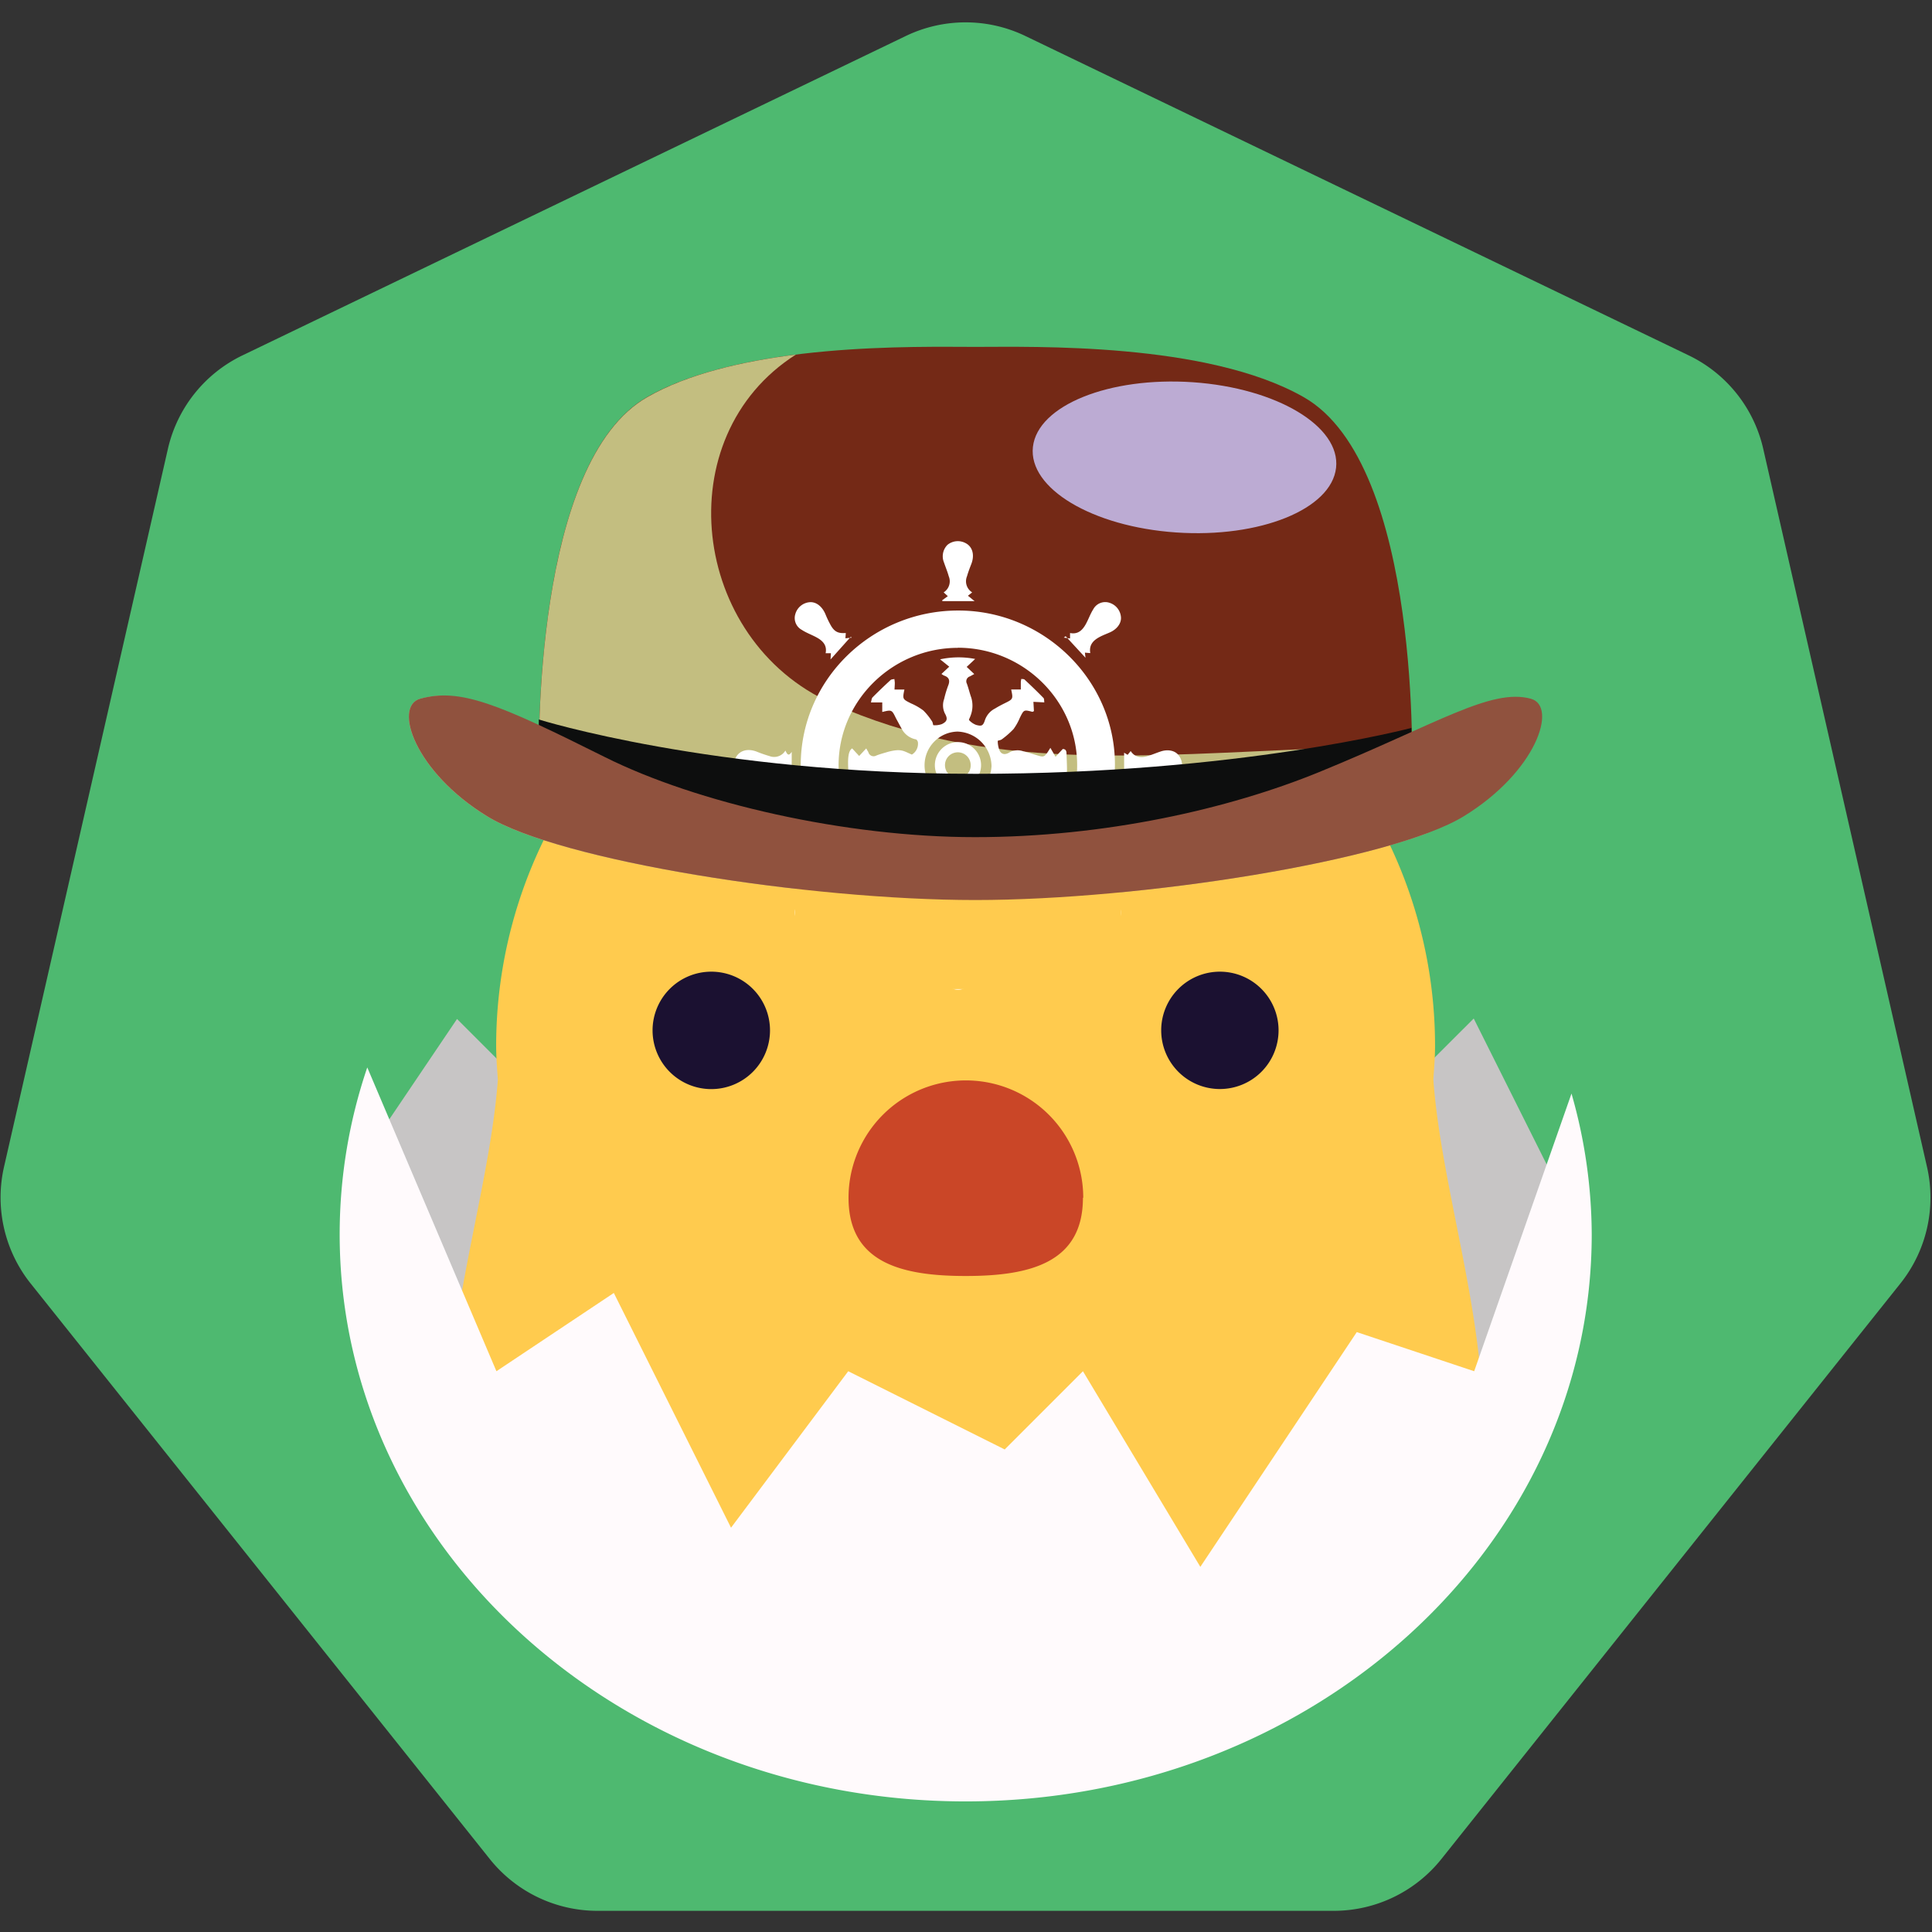 <svg xmlns="http://www.w3.org/2000/svg" viewBox="0 0 511 511"><rect x="0" y="0" width="511" height="511" fill="#333333" stroke="none"/><defs><style>.cls-1{isolation:isolate;}.cls-2{fill:#4eb970;}.cls-3{fill:none;}.cls-4{fill:#c7c5c5;}.cls-5{fill:#ffcb4e;}.cls-6{fill:#ca4627;}.cls-7{fill:#1b1131;}.cls-8{fill:#fffafc;}.cls-9{fill:#742916;}.cls-10{fill:#bcabd3;mix-blend-mode:soft-light;}.cls-11,.cls-13{mix-blend-mode:multiply;}.cls-12{fill:#c4a582;}.cls-13{fill:#c3be80;}.cls-14{fill:#fff;}.cls-15{fill:#0d0e0e;}.cls-16{fill:#90523e;}</style></defs><title>kubeform-512x512</title><g class="cls-1"><g id="Layer_1" data-name="Layer 1"><path class="cls-2" d="M239.58,9.52,64.12,94a36.44,36.44,0,0,0-19.71,24.72L1.07,308.6a36.49,36.49,0,0,0,7,30.83L129.53,491.68A36.45,36.45,0,0,0,158,505.4H352.76a36.43,36.43,0,0,0,28.49-13.72L502.67,339.43a36.42,36.42,0,0,0,7-30.83L466.37,118.74A36.41,36.41,0,0,0,446.66,94L271.2,9.52A36.45,36.45,0,0,0,239.58,9.52Z"/><rect class="cls-3" x="89.84" y="89.83" width="331.11" height="331.11"/><g id="g12"><path id="path14" class="cls-4" d="M97.6,304l23.28-34.49,31,31,41.39-20.69,31,31,41.39-62.08,41.39,31,31-10.35,20.69,31,31.05-31,20.69,41.39-20.69,72.43L276.09,435.11,162.27,414.42l-62.09-62.09Z"/></g><g id="g24"><path id="path26" class="cls-5" d="M379.11,285.52c.21-3,.45-5.94.45-9A124.08,124.08,0,0,0,276.13,154.26c12.3-2.68,21-5.27,10.3-10.62-11.53-5.77-23.08,1.34-31,8.74h0c-7.95-7.4-19.48-14.51-31-8.74-10.71,5.35-2,7.94,10.31,10.62A124.09,124.09,0,0,0,131.23,276.55c0,3,.23,6,.45,9-5,68.31-65.22,168.54,123.71,168.54s128.7-100.23,123.72-168.54"/></g><g id="g28"><path id="path30" class="cls-6" d="M286.43,316.8c0,17.14-13.89,20.69-31,20.69s-31-3.55-31-20.69a31,31,0,0,1,62.08,0"/></g><g id="g32"><path id="path34" class="cls-7" d="M203.66,272.51A15.53,15.53,0,1,1,188.13,257a15.52,15.52,0,0,1,15.53,15.52"/></g><g id="g36"><path id="path38" class="cls-7" d="M338.17,272.51A15.52,15.52,0,1,1,322.65,257a15.52,15.52,0,0,1,15.52,15.52"/></g><g id="g40"><path id="path42" class="cls-8" d="M389.91,362.68l-31.05-10.35-41.38,62.09-31.05-51.74-20.69,20.69-41.39-20.69-31,41.39-31-62.09-31.05,20.7L97.14,282.33a137.19,137.19,0,0,0-7.3,44.13c0,82.87,74.12,150,165.55,150S421,409.33,421,326.46a136.49,136.49,0,0,0-5.35-37.22Z"/></g><path class="cls-9" d="M344.75,105C319.23,90.49,273.4,91.75,258,91.75s-61.22-1.26-86.74,13.2c-31.61,17.92-28.69,100.7-28.69,100.7S177.76,218.59,258,218.59s115.43-12.94,115.43-12.94S376.37,122.87,344.75,105Z"/><path class="cls-10" d="M315.53,101.1c-22.14-1.52-41.09,6.13-42.33,17.1s15.71,21.11,37.85,22.63,41.09-6.12,42.33-17.09S337.67,102.63,315.53,101.1Z"/><g class="cls-11"><path class="cls-12" d="M138.73,212.56C123,202.93,116.38,189.61,118.38,184a23.8,23.8,0,0,0-7.26.83c-7.16,2-1.51,19.29,17.72,31.08S213.69,238.05,258,238.05c38.73,0,94.75-8.09,120.58-18.1-28.44,8.42-76.36,14.77-110.69,14.77C223.58,234.72,158,224.35,138.73,212.56Z"/></g><path class="cls-13" d="M220,186c-37.33-16.72-43.71-70.47-9.5-92.21C196.33,95.59,182,98.87,171.27,105c-30.13,17.08-28.89,93-28.7,100.11q2.51,1.08,5.24,2.19C160.26,210.72,195.42,225,258,225c80.25,0,115.43-19.37,115.43-19.37s0-.91.05-2.48c-4.34-.43-9.76-5.73-22.39-5.25C301.67,199.79,261.08,204.42,220,186Z"/><path class="cls-14" d="M211.79,202.35c0-22.46,18.62-40.82,41.56-40.87,22.76-.06,41.54,18.37,41.54,40.75a41.32,41.32,0,0,1-41.49,41.09C230.45,243.33,211.84,225,211.79,202.35Zm41.57-31c-17.35,0-31.56,14-31.56,31.07s14.21,31.08,31.55,31.09,31.54-14,31.55-31.08S270.71,171.33,253.36,171.32Z"/><path class="cls-14" d="M249.19,158.77l1.5-1.09-1.1-1a3.46,3.46,0,0,0,1.35-4.25c-.34-1.23-.84-2.41-1.25-3.63a4.28,4.28,0,0,1,.92-4.7,4.34,4.34,0,0,1,4.78-.45c1.85.94,2.44,3.15,1.51,5.54-.42,1.07-.82,2.14-1.14,3.24a3.46,3.46,0,0,0,1.37,4.25l-1.12.89,1.77,1.43h-8.51Z"/><path class="cls-14" d="M249.56,248.07l1.11-.89-1.75-1.43h8.86L256,247.14l1.07,1c-1.62,1-1.81,2.57-1.36,4.24.33,1.19.81,2.33,1.22,3.5a4,4,0,0,1-5.67,5.27c-1.85-.94-2.43-3.16-1.49-5.54.41-1.06.82-2.14,1.13-3.23A3.47,3.47,0,0,0,249.56,248.07Z"/><path class="cls-14" d="M218.33,232l1.41.2-.08-1.42,5.25,5.62.44-.3-1.73-.12.07,1.26c-.05,0-.13.13-.19.12a3.32,3.32,0,0,0-3.66,1.85,30.15,30.15,0,0,0-1.6,3.34c-.94,2.06-2.58,3.18-4.34,2.94a4.28,4.28,0,0,1-3.67-3.75c-.21-1.72,1-3.37,3.05-4.28a27.46,27.46,0,0,0,3.1-1.46A3.46,3.46,0,0,0,218.33,232Z"/><path class="cls-14" d="M283,237.42l.13-1.45-1.36.14,5.21-5.7v1.73l1.26-.08c0,.08.12.16.1.23a3.21,3.21,0,0,0,1.76,3.56,29.67,29.67,0,0,0,3.45,1.67c2,.93,3.16,2.58,2.91,4.35a4.26,4.26,0,0,1-3.75,3.65c-1.71.21-3.38-1-4.27-3.05a27.22,27.22,0,0,0-1.46-3.09A3.44,3.44,0,0,0,283,237.42Z"/><path class="cls-14" d="M281.37,168.65l1.65.21v-1.43c2.17.43,3.35-.83,4.25-2.5.67-1.25,1.14-2.61,1.9-3.8a3.58,3.58,0,0,1,4.27-1.7,4.33,4.33,0,0,1,3.05,3.86c.1,1.6-1.09,3.18-3,4-.84.37-1.7.69-2.51,1.11-1.74.9-3,2.11-2.61,4.34l-1.42-.12.15,1.35-5.25-5.7Z"/><path class="cls-14" d="M223.71,167.43l-.11,1.39,1.67-.16-.23-.24-5.37,6,.1-1.65h-1.4c.43-2.1-.77-3.3-2.39-4.18-1.28-.7-2.69-1.19-3.92-2a3.54,3.54,0,0,1-1.71-4.14,4.32,4.32,0,0,1,3.76-3.17c1.71-.16,3.31,1.06,4.21,3.16a25,25,0,0,0,1.56,3.21C220.83,167.16,221.79,167.56,223.71,167.43Z"/><path class="cls-14" d="M299,206.31c-.39-1-.81-1.55-1.68-.4v-6.83l.93.57.81-1c1.13,1.71,2.75,1.84,4.5,1.32,1.18-.35,2.32-.85,3.49-1.23,1.88-.61,3.74-.22,4.66,1a4.19,4.19,0,0,1,.35,4.78c-.95,1.77-3.13,2.33-5.45,1.44a34.41,34.41,0,0,0-3.5-1.2A3.42,3.42,0,0,0,299,206.31Z"/><path class="cls-14" d="M207.73,198.52c.44.87.8,1.7,1.67.33v6.87l-.92-.57-.8,1a3.46,3.46,0,0,0-4.25-1.38c-1.23.35-2.42.84-3.63,1.25a4.32,4.32,0,0,1-4.71-.91,4.36,4.36,0,0,1-.46-4.77c1-1.87,3.14-2.45,5.53-1.53a33.56,33.56,0,0,0,3.37,1.17A3.45,3.45,0,0,0,207.73,198.52Z"/><path class="cls-14" d="M241.19,199.58a3.35,3.35,0,0,0,1.6-3.17c0-.31-.3-.79-.54-.85a5.4,5.4,0,0,1-3.76-2.8c-.51-.93-1-1.84-1.51-2.78-1.11-2.28-1.1-2.28-3.63-1.67v-2.52h-3c.16-.52.17-1.07.44-1.35q2.32-2.34,4.76-4.57c.22-.21.65-.19,1-.28a8.69,8.69,0,0,1,.12,1c0,.58-.05,1.15-.08,1.79h2.62c-.53,2.55-.51,2.53,1.81,3.69a15.46,15.46,0,0,1,3.21,1.86,16.72,16.72,0,0,1,2.3,2.88c.2.28.24,1,.35,1a5.51,5.51,0,0,0,2.24-.29c1.35-.67,1.62-1.35.82-2.77a4.87,4.87,0,0,1-.23-3.84,27.51,27.51,0,0,1,1.07-3.56c.54-1.34.29-2.21-1.12-2.68a4.38,4.38,0,0,1-.65-.42l2.06-1.92-2.42-1.94a23,23,0,0,1,9.27-.1l-2.24,2.1,2,1.89c-.54.29-.85.47-1.17.63a1.35,1.35,0,0,0-.78,1.91c.44,1.21.73,2.47,1.16,3.68a7.34,7.34,0,0,1-.21,4.87c-.12.38-.48,1-.37,1.09a4.88,4.88,0,0,0,1.85,1.27c1.47.4,1.86.28,2.38-1.35a5.38,5.38,0,0,1,2.68-3c.77-.48,1.59-.91,2.41-1.32,2.36-1.16,2.36-1.15,1.82-3.7H270c0-.61,0-1.26,0-1.9,0-.3.08-.59.12-.89.3.05.69,0,.88.18,1.7,1.59,3.39,3.21,5,4.87.21.21.14.71.22,1.16l-2.89-.15.14,2.46c-.26.11-.36.2-.42.18-2.25-.58-2.23-.58-3.3,1.57a14.3,14.3,0,0,1-1.68,3,23,23,0,0,1-3.1,2.71c-.3.24-1.09.31-1.08.43a7.38,7.38,0,0,0,.41,2.34c.54,1.38,1.69,1.33,2.7.68a4.46,4.46,0,0,1,3.7-.27c1.12.26,2.21.61,3.31.95,2.21.7,2.2.71,3.81-1.88l1.36,2.37,1.91-2.06c1,0,1,.81,1,1.55.26,5.85.18,6.45-1,7l-1.84-1.94-1.81,2a6.36,6.36,0,0,1-.51-.86,1.59,1.59,0,0,0-2.41-1c-1,.4-2.1.67-3.15,1a6.23,6.23,0,0,1-5.9-.79c-.25.29-.44.53-.65.76-1.56,1.68-1.45,3.08.54,3.75a5.31,5.31,0,0,1,2.87,2.59c.55.89,1,1.83,1.51,2.78,1.05,2.13,1,2.14,3.5,1.44v2.69c.7,0,1.35-.11,2-.12.28,0,.7.06.8.24a.88.88,0,0,1-.07.86c-1.69,1.68-3.38,3.36-5.15,4.95-.56.5-1,.26-1-.6.06-.66.11-1.32.17-2h-2.75c.15-.47.21-.77.33-1.06a1.47,1.47,0,0,0-.89-2.11c-1.39-.68-2.76-1.44-4.12-2.2a5,5,0,0,1-2.47-3.5c-.16-.73-1.86-.88-2.76-.23a18,18,0,0,0-1.43,1.26c1.8,2.2,1.33,4.59.5,7-.13.39-.25.79-.37,1.19-.76,2.39-.76,2.39,1.49,3.78l-1.94,1.85,2.17,2a22.44,22.44,0,0,1-9.09.05l2.2-2.09-2-1.92c.52-.27.79-.42,1.07-.54a1.43,1.43,0,0,0,.85-2.11c-.39-1-.65-2.11-1-3.15a6.42,6.42,0,0,1,.73-6.13,7.19,7.19,0,0,0-1.36-1.17,10.39,10.39,0,0,0-1.79-.43c-1.09-.28-.81.54-1,1.11a6.35,6.35,0,0,1-3.24,3.48c-.85.45-1.69.92-2.55,1.35-2.09,1-2.1,1-1.35,3.45h-2.71c0,.73.06,1.42.14,2.11.1.88-.38,1.1-.94.61-1.77-1.59-3.47-3.26-5.15-4.95-.21-.21-.13-.7-.18-1.07h2.84l-.11-2.42c.29-.08.39-.15.46-.13,2.17.63,2.15.62,3.15-1.35a19.07,19.07,0,0,1,2-3.58,15.27,15.27,0,0,1,2.87-2.34c.32-.23,1.07-.34,1.06-.47a8,8,0,0,0-.46-2.33c-.18-.47-.68-.82-1.16-1.35-2.75,2.21-5.57.94-8.39,0-2.29-.72-2.29-.73-3.66,1.81l-1.84-2.26-2,2.14a4.87,4.87,0,0,1-.65-1.47c-.4-4.65-.15-6.63.9-7.29l1.85,2,1.87-2c.27.49.44.76.57,1a1.43,1.43,0,0,0,2.09.89c1-.4,2.1-.68,3.15-1C238.46,197.93,238.94,198.65,241.19,199.58Zm12.05-6.08a8.91,8.91,0,0,0-8.7,8.84,8.79,8.79,0,0,0,8.77,8.88,9,9,0,0,0,8.94-8.62A9.29,9.29,0,0,0,253.24,193.5Z"/><path class="cls-14" d="M253.44,196.28a6.11,6.11,0,0,1-.13,12.22,6.11,6.11,0,1,1,.13-12.22Zm3.3,6.13a3.4,3.4,0,1,0-3.42,3.37A3.32,3.32,0,0,0,256.74,202.41Z"/><path class="cls-15" d="M142.51,190.3v19.48s51.74,24.73,115.39,24.73S373.3,213,373.3,213V192.53S327.65,204.67,258,204.67,142.51,190.3,142.51,190.3Z"/><rect class="cls-5" x="210.24" y="228.03" width="86.27" height="33.58"/><path class="cls-16" d="M404.9,184.81c-10.54-2.88-24.76,6.63-56,19.4-23.94,9.79-56.75,17.21-91,17.21s-73.6-9-98-21.22c-28.32-14.15-38.22-18.27-48.76-15.39-7.16,2-1.51,19.29,17.72,31.08S213.69,238.05,258,238.05c43.86,0,109.93-10.37,129.17-22.16S412.07,186.77,404.9,184.81Z"/></g></g></svg>